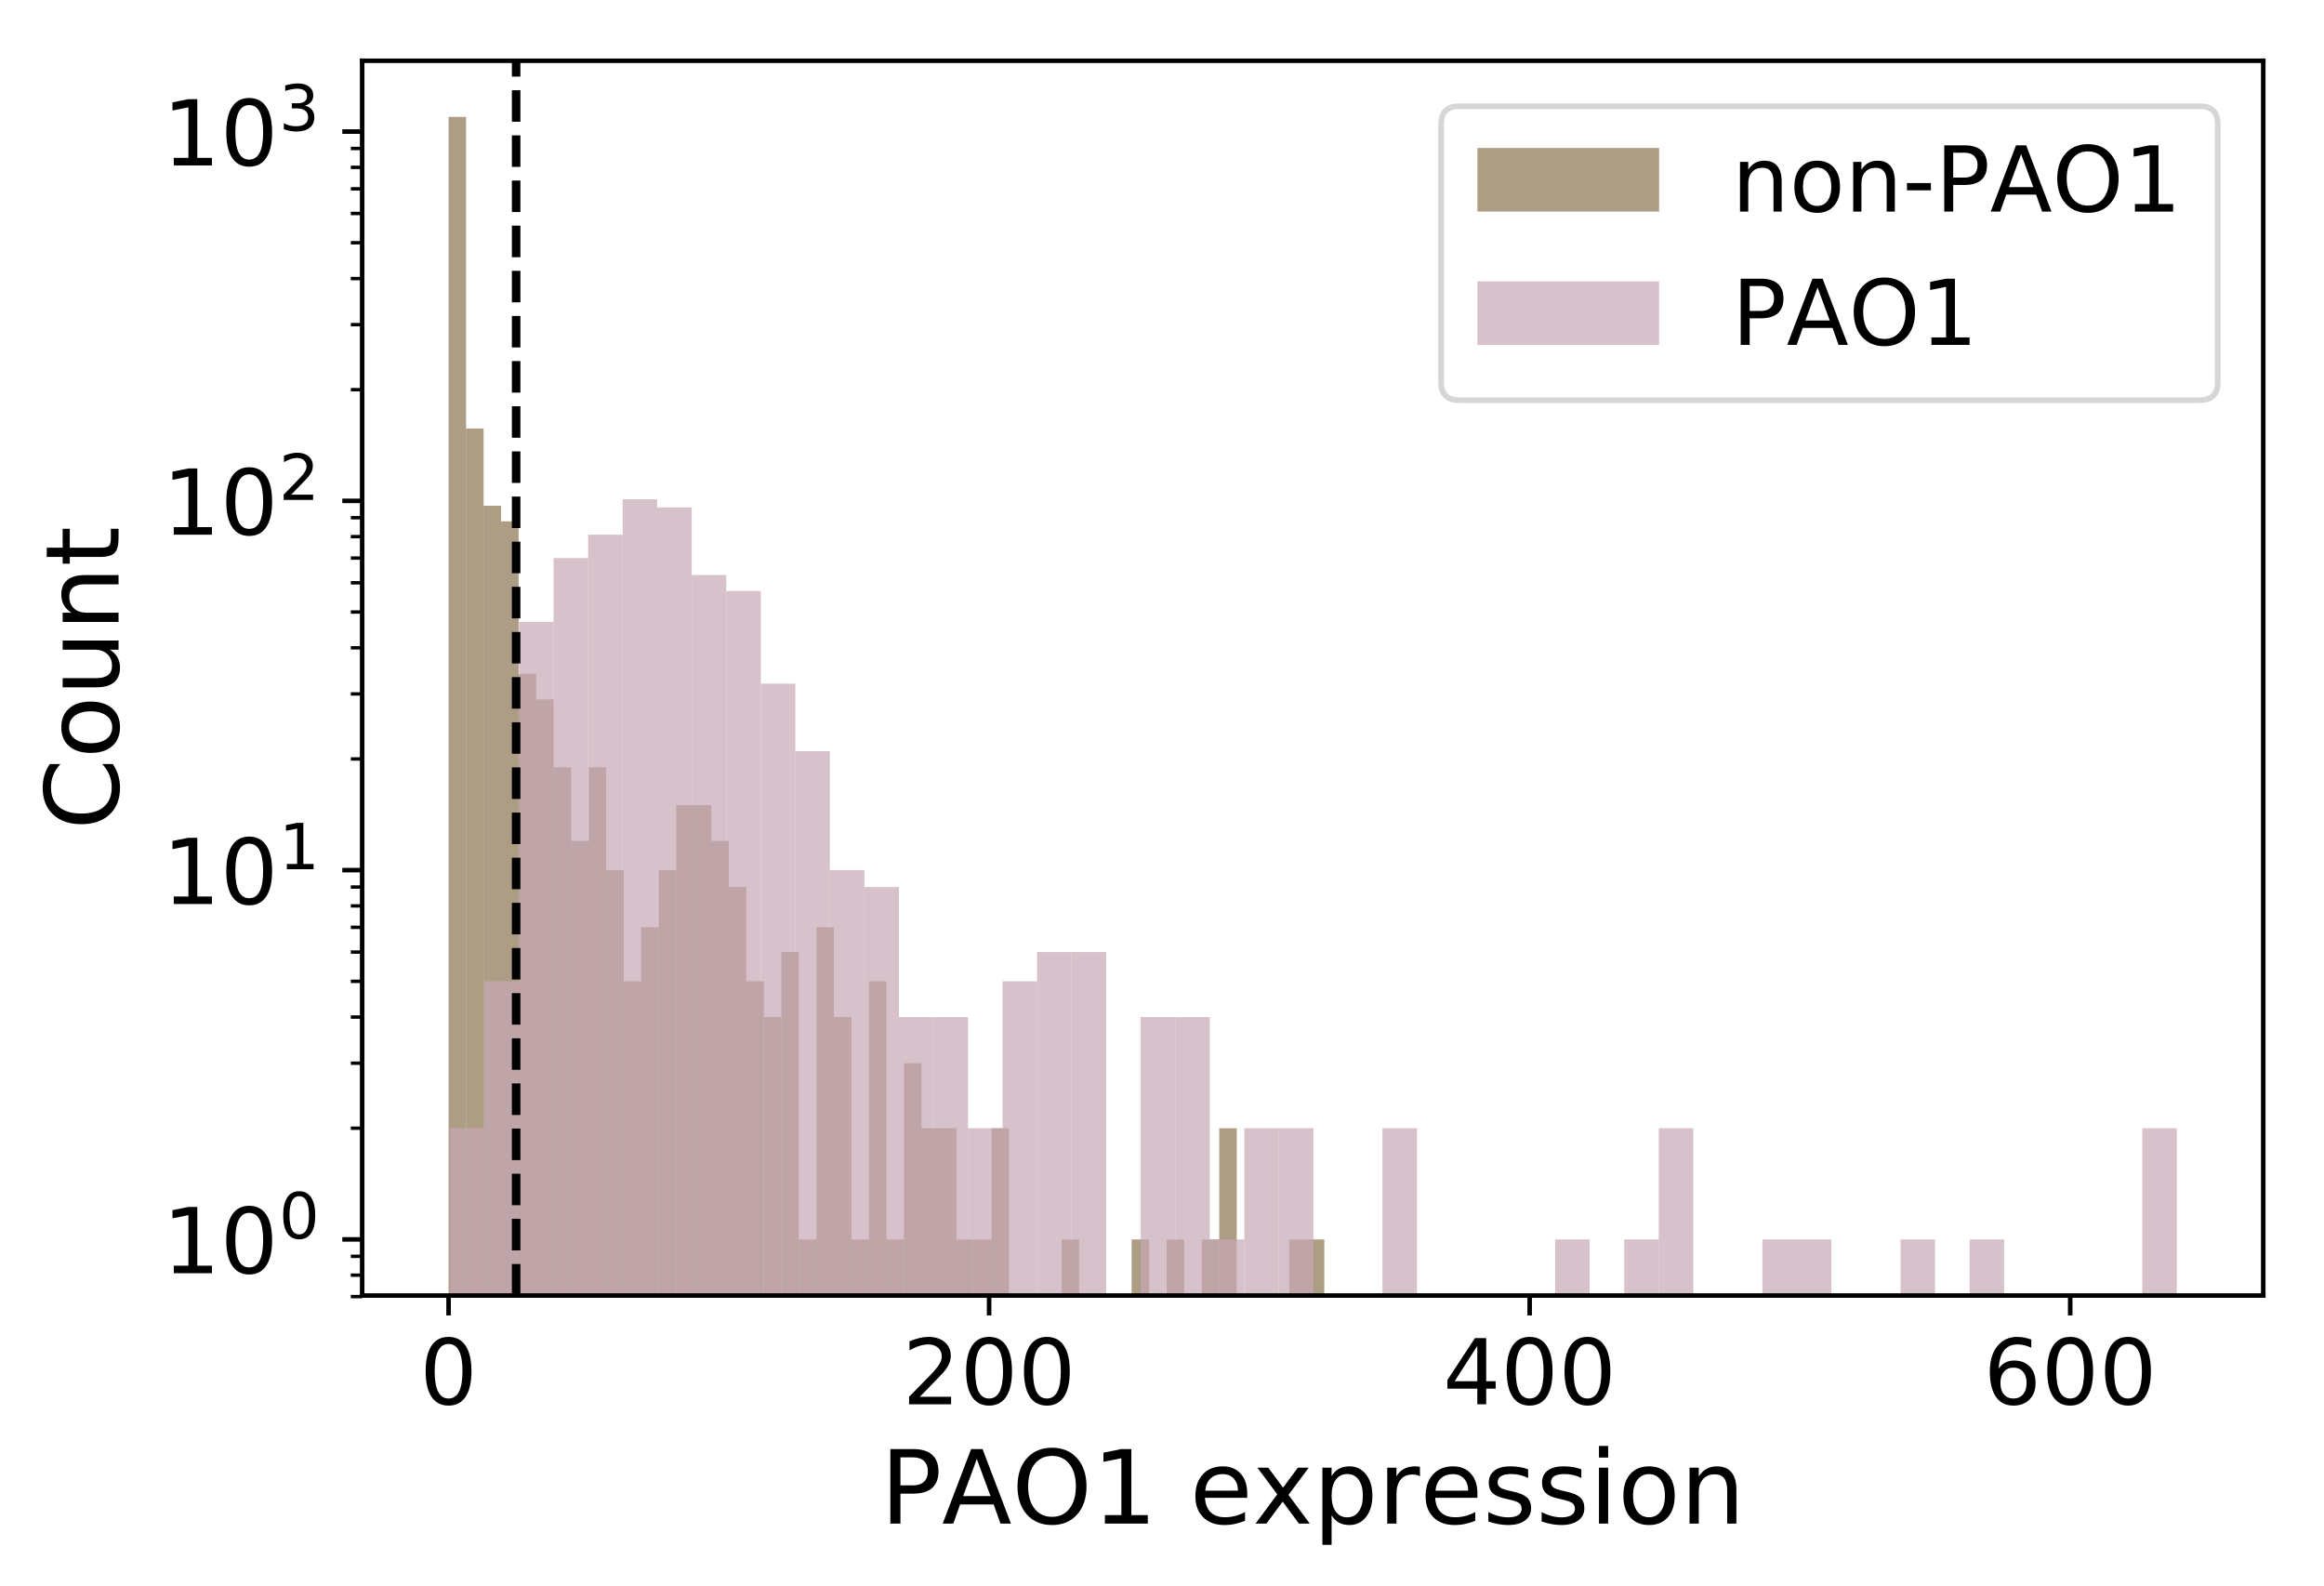 <?xml version="1.0" encoding="utf-8" standalone="no"?>
<!DOCTYPE svg PUBLIC "-//W3C//DTD SVG 1.1//EN"
  "http://www.w3.org/Graphics/SVG/1.1/DTD/svg11.dtd">
<!-- Created with matplotlib (https://matplotlib.org/) -->
<svg height="279.246pt" version="1.1" viewBox="0 0 409.281 279.246" width="409.281pt" xmlns="http://www.w3.org/2000/svg" xmlns:xlink="http://www.w3.org/1999/xlink">
 <defs>
  <style type="text/css">
*{stroke-linecap:butt;stroke-linejoin:round;}
  </style>
 </defs>
 <g id="figure_1">
  <g id="patch_1">
   <path d="M 0 279.246
L 409.281 279.246
L 409.281 0
L 0 0
z
" style="fill:#ffffff;"/>
  </g>
  <g id="axes_1">
   <g id="patch_2">
    <path d="M 63.781 228.14
L 398.581 228.14
L 398.581 10.7
L 63.781 10.7
z
" style="fill:#ffffff;"/>
   </g>
   <g id="patch_3">
    <path clip-path="url(#p66312f5fef)" d="M 78.999 65246.232
L 82.083 65246.232
L 82.083 20.584
L 78.999 20.584
z
" style="fill:#795c34;opacity:0.6;"/>
   </g>
   <g id="patch_4">
    <path clip-path="url(#p66312f5fef)" d="M 82.083 65246.232
L 85.168 65246.232
L 85.168 75.461
L 82.083 75.461
z
" style="fill:#795c34;opacity:0.6;"/>
   </g>
   <g id="patch_5">
    <path clip-path="url(#p66312f5fef)" d="M 85.168 65246.232
L 88.252 65246.232
L 88.252 89.061
L 85.168 89.061
z
" style="fill:#795c34;opacity:0.6;"/>
   </g>
   <g id="patch_6">
    <path clip-path="url(#p66312f5fef)" d="M 88.252 65246.232
L 91.337 65246.232
L 91.337 91.811
L 88.252 91.811
z
" style="fill:#795c34;opacity:0.6;"/>
   </g>
   <g id="patch_7">
    <path clip-path="url(#p66312f5fef)" d="M 91.337 65246.232
L 94.421 65246.232
L 94.421 118.667
L 91.337 118.667
z
" style="fill:#795c34;opacity:0.6;"/>
   </g>
   <g id="patch_8">
    <path clip-path="url(#p66312f5fef)" d="M 94.421 65246.232
L 97.506 65246.232
L 97.506 123.16
L 94.421 123.16
z
" style="fill:#795c34;opacity:0.6;"/>
   </g>
   <g id="patch_9">
    <path clip-path="url(#p66312f5fef)" d="M 97.506 65246.232
L 100.59 65246.232
L 100.59 135.102
L 97.506 135.102
z
" style="fill:#795c34;opacity:0.6;"/>
   </g>
   <g id="patch_10">
    <path clip-path="url(#p66312f5fef)" d="M 100.59 65246.232
L 103.675 65246.232
L 103.675 148.079
L 100.59 148.079
z
" style="fill:#795c34;opacity:0.6;"/>
   </g>
   <g id="patch_11">
    <path clip-path="url(#p66312f5fef)" d="M 103.675 65246.232
L 106.759 65246.232
L 106.759 135.102
L 103.675 135.102
z
" style="fill:#795c34;opacity:0.6;"/>
   </g>
   <g id="patch_12">
    <path clip-path="url(#p66312f5fef)" d="M 106.759 65246.232
L 109.844 65246.232
L 109.844 153.228
L 106.759 153.228
z
" style="fill:#795c34;opacity:0.6;"/>
   </g>
   <g id="patch_13">
    <path clip-path="url(#p66312f5fef)" d="M 109.844 65246.232
L 112.928 65246.232
L 112.928 172.804
L 109.844 172.804
z
" style="fill:#795c34;opacity:0.6;"/>
   </g>
   <g id="patch_14">
    <path clip-path="url(#p66312f5fef)" d="M 112.928 65246.232
L 116.013 65246.232
L 116.013 163.301
L 112.928 163.301
z
" style="fill:#795c34;opacity:0.6;"/>
   </g>
   <g id="patch_15">
    <path clip-path="url(#p66312f5fef)" d="M 116.013 65246.232
L 119.097 65246.232
L 119.097 153.228
L 116.013 153.228
z
" style="fill:#795c34;opacity:0.6;"/>
   </g>
   <g id="patch_16">
    <path clip-path="url(#p66312f5fef)" d="M 119.097 65246.232
L 122.182 65246.232
L 122.182 141.778
L 119.097 141.778
z
" style="fill:#795c34;opacity:0.6;"/>
   </g>
   <g id="patch_17">
    <path clip-path="url(#p66312f5fef)" d="M 122.182 65246.232
L 125.266 65246.232
L 125.266 141.778
L 122.182 141.778
z
" style="fill:#795c34;opacity:0.6;"/>
   </g>
   <g id="patch_18">
    <path clip-path="url(#p66312f5fef)" d="M 125.266 65246.232
L 128.351 65246.232
L 128.351 148.079
L 125.266 148.079
z
" style="fill:#795c34;opacity:0.6;"/>
   </g>
   <g id="patch_19">
    <path clip-path="url(#p66312f5fef)" d="M 128.351 65246.232
L 131.435 65246.232
L 131.435 156.204
L 128.351 156.204
z
" style="fill:#795c34;opacity:0.6;"/>
   </g>
   <g id="patch_20">
    <path clip-path="url(#p66312f5fef)" d="M 131.435 65246.232
L 134.52 65246.232
L 134.52 172.804
L 131.435 172.804
z
" style="fill:#795c34;opacity:0.6;"/>
   </g>
   <g id="patch_21">
    <path clip-path="url(#p66312f5fef)" d="M 134.52 65246.232
L 137.604 65246.232
L 137.604 179.106
L 134.52 179.106
z
" style="fill:#795c34;opacity:0.6;"/>
   </g>
   <g id="patch_22">
    <path clip-path="url(#p66312f5fef)" d="M 137.604 65246.232
L 140.689 65246.232
L 140.689 167.655
L 137.604 167.655
z
" style="fill:#795c34;opacity:0.6;"/>
   </g>
   <g id="patch_23">
    <path clip-path="url(#p66312f5fef)" d="M 140.689 65246.232
L 143.773 65246.232
L 143.773 218.256
L 140.689 218.256
z
" style="fill:#795c34;opacity:0.6;"/>
   </g>
   <g id="patch_24">
    <path clip-path="url(#p66312f5fef)" d="M 143.773 65246.232
L 146.858 65246.232
L 146.858 163.301
L 143.773 163.301
z
" style="fill:#795c34;opacity:0.6;"/>
   </g>
   <g id="patch_25">
    <path clip-path="url(#p66312f5fef)" d="M 146.858 65246.232
L 149.942 65246.232
L 149.942 179.106
L 146.858 179.106
z
" style="fill:#795c34;opacity:0.6;"/>
   </g>
   <g id="patch_26">
    <path clip-path="url(#p66312f5fef)" d="M 149.942 65246.232
L 153.027 65246.232
L 153.027 218.256
L 149.942 218.256
z
" style="fill:#795c34;opacity:0.6;"/>
   </g>
   <g id="patch_27">
    <path clip-path="url(#p66312f5fef)" d="M 153.027 65246.232
L 156.111 65246.232
L 156.111 172.804
L 153.027 172.804
z
" style="fill:#795c34;opacity:0.6;"/>
   </g>
   <g id="patch_28">
    <path clip-path="url(#p66312f5fef)" d="M 156.111 65246.232
L 159.196 65246.232
L 159.196 218.256
L 156.111 218.256
z
" style="fill:#795c34;opacity:0.6;"/>
   </g>
   <g id="patch_29">
    <path clip-path="url(#p66312f5fef)" d="M 159.196 65246.232
L 162.28 65246.232
L 162.28 187.23
L 159.196 187.23
z
" style="fill:#795c34;opacity:0.6;"/>
   </g>
   <g id="patch_30">
    <path clip-path="url(#p66312f5fef)" d="M 162.28 65246.232
L 165.365 65246.232
L 165.365 198.681
L 162.28 198.681
z
" style="fill:#795c34;opacity:0.6;"/>
   </g>
   <g id="patch_31">
    <path clip-path="url(#p66312f5fef)" d="M 165.365 65246.232
L 168.449 65246.232
L 168.449 198.681
L 165.365 198.681
z
" style="fill:#795c34;opacity:0.6;"/>
   </g>
   <g id="patch_32">
    <path clip-path="url(#p66312f5fef)" d="M 168.449 65246.232
L 171.534 65246.232
L 171.534 218.256
L 168.449 218.256
z
" style="fill:#795c34;opacity:0.6;"/>
   </g>
   <g id="patch_33">
    <path clip-path="url(#p66312f5fef)" d="M 171.534 65246.232
L 174.618 65246.232
L 174.618 218.256
L 171.534 218.256
z
" style="fill:#795c34;opacity:0.6;"/>
   </g>
   <g id="patch_34">
    <path clip-path="url(#p66312f5fef)" d="M 174.618 65246.232
L 177.703 65246.232
L 177.703 198.681
L 174.618 198.681
z
" style="fill:#795c34;opacity:0.6;"/>
   </g>
   <g id="patch_35">
    <path clip-path="url(#p66312f5fef)" d="M 177.703 65246.232
L 180.787 65246.232
L 180.787 65246.232
L 177.703 65246.232
z
" style="fill:#795c34;opacity:0.6;"/>
   </g>
   <g id="patch_36">
    <path clip-path="url(#p66312f5fef)" d="M 180.787 65246.232
L 183.872 65246.232
L 183.872 65246.232
L 180.787 65246.232
z
" style="fill:#795c34;opacity:0.6;"/>
   </g>
   <g id="patch_37">
    <path clip-path="url(#p66312f5fef)" d="M 183.872 65246.232
L 186.956 65246.232
L 186.956 65246.232
L 183.872 65246.232
z
" style="fill:#795c34;opacity:0.6;"/>
   </g>
   <g id="patch_38">
    <path clip-path="url(#p66312f5fef)" d="M 186.956 65246.232
L 190.041 65246.232
L 190.041 218.256
L 186.956 218.256
z
" style="fill:#795c34;opacity:0.6;"/>
   </g>
   <g id="patch_39">
    <path clip-path="url(#p66312f5fef)" d="M 190.041 65246.232
L 193.125 65246.232
L 193.125 65246.232
L 190.041 65246.232
z
" style="fill:#795c34;opacity:0.6;"/>
   </g>
   <g id="patch_40">
    <path clip-path="url(#p66312f5fef)" d="M 193.125 65246.232
L 196.21 65246.232
L 196.21 65246.232
L 193.125 65246.232
z
" style="fill:#795c34;opacity:0.6;"/>
   </g>
   <g id="patch_41">
    <path clip-path="url(#p66312f5fef)" d="M 196.21 65246.232
L 199.294 65246.232
L 199.294 65246.232
L 196.21 65246.232
z
" style="fill:#795c34;opacity:0.6;"/>
   </g>
   <g id="patch_42">
    <path clip-path="url(#p66312f5fef)" d="M 199.294 65246.232
L 202.379 65246.232
L 202.379 218.256
L 199.294 218.256
z
" style="fill:#795c34;opacity:0.6;"/>
   </g>
   <g id="patch_43">
    <path clip-path="url(#p66312f5fef)" d="M 202.379 65246.232
L 205.463 65246.232
L 205.463 65246.232
L 202.379 65246.232
z
" style="fill:#795c34;opacity:0.6;"/>
   </g>
   <g id="patch_44">
    <path clip-path="url(#p66312f5fef)" d="M 205.463 65246.232
L 208.548 65246.232
L 208.548 218.256
L 205.463 218.256
z
" style="fill:#795c34;opacity:0.6;"/>
   </g>
   <g id="patch_45">
    <path clip-path="url(#p66312f5fef)" d="M 208.548 65246.232
L 211.632 65246.232
L 211.632 65246.232
L 208.548 65246.232
z
" style="fill:#795c34;opacity:0.6;"/>
   </g>
   <g id="patch_46">
    <path clip-path="url(#p66312f5fef)" d="M 211.632 65246.232
L 214.717 65246.232
L 214.717 218.256
L 211.632 218.256
z
" style="fill:#795c34;opacity:0.6;"/>
   </g>
   <g id="patch_47">
    <path clip-path="url(#p66312f5fef)" d="M 214.717 65246.232
L 217.801 65246.232
L 217.801 198.681
L 214.717 198.681
z
" style="fill:#795c34;opacity:0.6;"/>
   </g>
   <g id="patch_48">
    <path clip-path="url(#p66312f5fef)" d="M 217.801 65246.232
L 220.886 65246.232
L 220.886 65246.232
L 217.801 65246.232
z
" style="fill:#795c34;opacity:0.6;"/>
   </g>
   <g id="patch_49">
    <path clip-path="url(#p66312f5fef)" d="M 220.886 65246.232
L 223.97 65246.232
L 223.97 65246.232
L 220.886 65246.232
z
" style="fill:#795c34;opacity:0.6;"/>
   </g>
   <g id="patch_50">
    <path clip-path="url(#p66312f5fef)" d="M 223.97 65246.232
L 227.055 65246.232
L 227.055 65246.232
L 223.97 65246.232
z
" style="fill:#795c34;opacity:0.6;"/>
   </g>
   <g id="patch_51">
    <path clip-path="url(#p66312f5fef)" d="M 227.055 65246.232
L 230.139 65246.232
L 230.139 218.256
L 227.055 218.256
z
" style="fill:#795c34;opacity:0.6;"/>
   </g>
   <g id="patch_52">
    <path clip-path="url(#p66312f5fef)" d="M 230.139 65246.232
L 233.224 65246.232
L 233.224 218.256
L 230.139 218.256
z
" style="fill:#795c34;opacity:0.6;"/>
   </g>
   <g id="patch_53">
    <path clip-path="url(#p66312f5fef)" d="M 79.242 65246.232
L 85.324 65246.232
L 85.324 198.681
L 79.242 198.681
z
" style="fill:#c6a9b5;opacity:0.7;"/>
   </g>
   <g id="patch_54">
    <path clip-path="url(#p66312f5fef)" d="M 85.324 65246.232
L 91.407 65246.232
L 91.407 172.804
L 85.324 172.804
z
" style="fill:#c6a9b5;opacity:0.7;"/>
   </g>
   <g id="patch_55">
    <path clip-path="url(#p66312f5fef)" d="M 91.407 65246.232
L 97.489 65246.232
L 97.489 109.523
L 91.407 109.523
z
" style="fill:#c6a9b5;opacity:0.7;"/>
   </g>
   <g id="patch_56">
    <path clip-path="url(#p66312f5fef)" d="M 97.489 65246.232
L 103.572 65246.232
L 103.572 98.273
L 97.489 98.273
z
" style="fill:#c6a9b5;opacity:0.7;"/>
   </g>
   <g id="patch_57">
    <path clip-path="url(#p66312f5fef)" d="M 103.572 65246.232
L 109.654 65246.232
L 109.654 94.151
L 103.572 94.151
z
" style="fill:#c6a9b5;opacity:0.7;"/>
   </g>
   <g id="patch_58">
    <path clip-path="url(#p66312f5fef)" d="M 109.654 65246.232
L 115.737 65246.232
L 115.737 87.919
L 109.654 87.919
z
" style="fill:#c6a9b5;opacity:0.7;"/>
   </g>
   <g id="patch_59">
    <path clip-path="url(#p66312f5fef)" d="M 115.737 65246.232
L 121.819 65246.232
L 121.819 89.353
L 115.737 89.353
z
" style="fill:#c6a9b5;opacity:0.7;"/>
   </g>
   <g id="patch_60">
    <path clip-path="url(#p66312f5fef)" d="M 121.819 65246.232
L 127.901 65246.232
L 127.901 101.249
L 121.819 101.249
z
" style="fill:#c6a9b5;opacity:0.7;"/>
   </g>
   <g id="patch_61">
    <path clip-path="url(#p66312f5fef)" d="M 127.901 65246.232
L 133.984 65246.232
L 133.984 104.075
L 127.901 104.075
z
" style="fill:#c6a9b5;opacity:0.7;"/>
   </g>
   <g id="patch_62">
    <path clip-path="url(#p66312f5fef)" d="M 133.984 65246.232
L 140.066 65246.232
L 140.066 120.38
L 133.984 120.38
z
" style="fill:#c6a9b5;opacity:0.7;"/>
   </g>
   <g id="patch_63">
    <path clip-path="url(#p66312f5fef)" d="M 140.066 65246.232
L 146.149 65246.232
L 146.149 132.275
L 140.066 132.275
z
" style="fill:#c6a9b5;opacity:0.7;"/>
   </g>
   <g id="patch_64">
    <path clip-path="url(#p66312f5fef)" d="M 146.149 65246.232
L 152.231 65246.232
L 152.231 153.228
L 146.149 153.228
z
" style="fill:#c6a9b5;opacity:0.7;"/>
   </g>
   <g id="patch_65">
    <path clip-path="url(#p66312f5fef)" d="M 152.231 65246.232
L 158.313 65246.232
L 158.313 156.204
L 152.231 156.204
z
" style="fill:#c6a9b5;opacity:0.7;"/>
   </g>
   <g id="patch_66">
    <path clip-path="url(#p66312f5fef)" d="M 158.313 65246.232
L 164.396 65246.232
L 164.396 179.106
L 158.313 179.106
z
" style="fill:#c6a9b5;opacity:0.7;"/>
   </g>
   <g id="patch_67">
    <path clip-path="url(#p66312f5fef)" d="M 164.396 65246.232
L 170.478 65246.232
L 170.478 179.106
L 164.396 179.106
z
" style="fill:#c6a9b5;opacity:0.7;"/>
   </g>
   <g id="patch_68">
    <path clip-path="url(#p66312f5fef)" d="M 170.478 65246.232
L 176.561 65246.232
L 176.561 198.681
L 170.478 198.681
z
" style="fill:#c6a9b5;opacity:0.7;"/>
   </g>
   <g id="patch_69">
    <path clip-path="url(#p66312f5fef)" d="M 176.561 65246.232
L 182.643 65246.232
L 182.643 172.804
L 176.561 172.804
z
" style="fill:#c6a9b5;opacity:0.7;"/>
   </g>
   <g id="patch_70">
    <path clip-path="url(#p66312f5fef)" d="M 182.643 65246.232
L 188.725 65246.232
L 188.725 167.655
L 182.643 167.655
z
" style="fill:#c6a9b5;opacity:0.7;"/>
   </g>
   <g id="patch_71">
    <path clip-path="url(#p66312f5fef)" d="M 188.725 65246.232
L 194.808 65246.232
L 194.808 167.655
L 188.725 167.655
z
" style="fill:#c6a9b5;opacity:0.7;"/>
   </g>
   <g id="patch_72">
    <path clip-path="url(#p66312f5fef)" d="M 194.808 65246.232
L 200.89 65246.232
L 200.89 65246.232
L 194.808 65246.232
z
" style="fill:#c6a9b5;opacity:0.7;"/>
   </g>
   <g id="patch_73">
    <path clip-path="url(#p66312f5fef)" d="M 200.89 65246.232
L 206.973 65246.232
L 206.973 179.106
L 200.89 179.106
z
" style="fill:#c6a9b5;opacity:0.7;"/>
   </g>
   <g id="patch_74">
    <path clip-path="url(#p66312f5fef)" d="M 206.973 65246.232
L 213.055 65246.232
L 213.055 179.106
L 206.973 179.106
z
" style="fill:#c6a9b5;opacity:0.7;"/>
   </g>
   <g id="patch_75">
    <path clip-path="url(#p66312f5fef)" d="M 213.055 65246.232
L 219.137 65246.232
L 219.137 218.256
L 213.055 218.256
z
" style="fill:#c6a9b5;opacity:0.7;"/>
   </g>
   <g id="patch_76">
    <path clip-path="url(#p66312f5fef)" d="M 219.137 65246.232
L 225.22 65246.232
L 225.22 198.681
L 219.137 198.681
z
" style="fill:#c6a9b5;opacity:0.7;"/>
   </g>
   <g id="patch_77">
    <path clip-path="url(#p66312f5fef)" d="M 225.22 65246.232
L 231.302 65246.232
L 231.302 198.681
L 225.22 198.681
z
" style="fill:#c6a9b5;opacity:0.7;"/>
   </g>
   <g id="patch_78">
    <path clip-path="url(#p66312f5fef)" d="M 231.302 65246.232
L 237.385 65246.232
L 237.385 65246.232
L 231.302 65246.232
z
" style="fill:#c6a9b5;opacity:0.7;"/>
   </g>
   <g id="patch_79">
    <path clip-path="url(#p66312f5fef)" d="M 237.385 65246.232
L 243.467 65246.232
L 243.467 65246.232
L 237.385 65246.232
z
" style="fill:#c6a9b5;opacity:0.7;"/>
   </g>
   <g id="patch_80">
    <path clip-path="url(#p66312f5fef)" d="M 243.467 65246.232
L 249.549 65246.232
L 249.549 198.681
L 243.467 198.681
z
" style="fill:#c6a9b5;opacity:0.7;"/>
   </g>
   <g id="patch_81">
    <path clip-path="url(#p66312f5fef)" d="M 249.549 65246.232
L 255.632 65246.232
L 255.632 65246.232
L 249.549 65246.232
z
" style="fill:#c6a9b5;opacity:0.7;"/>
   </g>
   <g id="patch_82">
    <path clip-path="url(#p66312f5fef)" d="M 255.632 65246.232
L 261.714 65246.232
L 261.714 65246.232
L 255.632 65246.232
z
" style="fill:#c6a9b5;opacity:0.7;"/>
   </g>
   <g id="patch_83">
    <path clip-path="url(#p66312f5fef)" d="M 261.714 65246.232
L 267.797 65246.232
L 267.797 65246.232
L 261.714 65246.232
z
" style="fill:#c6a9b5;opacity:0.7;"/>
   </g>
   <g id="patch_84">
    <path clip-path="url(#p66312f5fef)" d="M 267.797 65246.232
L 273.879 65246.232
L 273.879 65246.232
L 267.797 65246.232
z
" style="fill:#c6a9b5;opacity:0.7;"/>
   </g>
   <g id="patch_85">
    <path clip-path="url(#p66312f5fef)" d="M 273.879 65246.232
L 279.962 65246.232
L 279.962 218.256
L 273.879 218.256
z
" style="fill:#c6a9b5;opacity:0.7;"/>
   </g>
   <g id="patch_86">
    <path clip-path="url(#p66312f5fef)" d="M 279.962 65246.232
L 286.044 65246.232
L 286.044 65246.232
L 279.962 65246.232
z
" style="fill:#c6a9b5;opacity:0.7;"/>
   </g>
   <g id="patch_87">
    <path clip-path="url(#p66312f5fef)" d="M 286.044 65246.232
L 292.126 65246.232
L 292.126 218.256
L 286.044 218.256
z
" style="fill:#c6a9b5;opacity:0.7;"/>
   </g>
   <g id="patch_88">
    <path clip-path="url(#p66312f5fef)" d="M 292.126 65246.232
L 298.209 65246.232
L 298.209 198.681
L 292.126 198.681
z
" style="fill:#c6a9b5;opacity:0.7;"/>
   </g>
   <g id="patch_89">
    <path clip-path="url(#p66312f5fef)" d="M 298.209 65246.232
L 304.291 65246.232
L 304.291 65246.232
L 298.209 65246.232
z
" style="fill:#c6a9b5;opacity:0.7;"/>
   </g>
   <g id="patch_90">
    <path clip-path="url(#p66312f5fef)" d="M 304.291 65246.232
L 310.374 65246.232
L 310.374 65246.232
L 304.291 65246.232
z
" style="fill:#c6a9b5;opacity:0.7;"/>
   </g>
   <g id="patch_91">
    <path clip-path="url(#p66312f5fef)" d="M 310.374 65246.232
L 316.456 65246.232
L 316.456 218.256
L 310.374 218.256
z
" style="fill:#c6a9b5;opacity:0.7;"/>
   </g>
   <g id="patch_92">
    <path clip-path="url(#p66312f5fef)" d="M 316.456 65246.232
L 322.538 65246.232
L 322.538 218.256
L 316.456 218.256
z
" style="fill:#c6a9b5;opacity:0.7;"/>
   </g>
   <g id="patch_93">
    <path clip-path="url(#p66312f5fef)" d="M 322.538 65246.232
L 328.621 65246.232
L 328.621 65246.232
L 322.538 65246.232
z
" style="fill:#c6a9b5;opacity:0.7;"/>
   </g>
   <g id="patch_94">
    <path clip-path="url(#p66312f5fef)" d="M 328.621 65246.232
L 334.703 65246.232
L 334.703 65246.232
L 328.621 65246.232
z
" style="fill:#c6a9b5;opacity:0.7;"/>
   </g>
   <g id="patch_95">
    <path clip-path="url(#p66312f5fef)" d="M 334.703 65246.232
L 340.786 65246.232
L 340.786 218.256
L 334.703 218.256
z
" style="fill:#c6a9b5;opacity:0.7;"/>
   </g>
   <g id="patch_96">
    <path clip-path="url(#p66312f5fef)" d="M 340.786 65246.232
L 346.868 65246.232
L 346.868 65246.232
L 340.786 65246.232
z
" style="fill:#c6a9b5;opacity:0.7;"/>
   </g>
   <g id="patch_97">
    <path clip-path="url(#p66312f5fef)" d="M 346.868 65246.232
L 352.95 65246.232
L 352.95 218.256
L 346.868 218.256
z
" style="fill:#c6a9b5;opacity:0.7;"/>
   </g>
   <g id="patch_98">
    <path clip-path="url(#p66312f5fef)" d="M 352.95 65246.232
L 359.033 65246.232
L 359.033 65246.232
L 352.95 65246.232
z
" style="fill:#c6a9b5;opacity:0.7;"/>
   </g>
   <g id="patch_99">
    <path clip-path="url(#p66312f5fef)" d="M 359.033 65246.232
L 365.115 65246.232
L 365.115 65246.232
L 359.033 65246.232
z
" style="fill:#c6a9b5;opacity:0.7;"/>
   </g>
   <g id="patch_100">
    <path clip-path="url(#p66312f5fef)" d="M 365.115 65246.232
L 371.198 65246.232
L 371.198 65246.232
L 365.115 65246.232
z
" style="fill:#c6a9b5;opacity:0.7;"/>
   </g>
   <g id="patch_101">
    <path clip-path="url(#p66312f5fef)" d="M 371.198 65246.232
L 377.28 65246.232
L 377.28 65246.232
L 371.198 65246.232
z
" style="fill:#c6a9b5;opacity:0.7;"/>
   </g>
   <g id="patch_102">
    <path clip-path="url(#p66312f5fef)" d="M 377.28 65246.232
L 383.362 65246.232
L 383.362 198.681
L 377.28 198.681
z
" style="fill:#c6a9b5;opacity:0.7;"/>
   </g>
   <g id="matplotlib.axis_1">
    <g id="xtick_1">
     <g id="line2d_1">
      <defs>
       <path d="M 0 0
L 0 3.5
" id="mafb4a70a0f" style="stroke:#000000;stroke-width:0.8;"/>
      </defs>
      <g>
       <use style="stroke:#000000;stroke-width:0.8;" x="78.999" xlink:href="#mafb4a70a0f" y="228.14"/>
      </g>
     </g>
     <g id="text_1">
      <!-- 0 -->
      <defs>
       <path d="M 31.781 66.406
Q 24.172 66.406 20.328 58.906
Q 16.5 51.422 16.5 36.375
Q 16.5 21.391 20.328 13.891
Q 24.172 6.391 31.781 6.391
Q 39.453 6.391 43.281 13.891
Q 47.125 21.391 47.125 36.375
Q 47.125 51.422 43.281 58.906
Q 39.453 66.406 31.781 66.406
z
M 31.781 74.219
Q 44.047 74.219 50.516 64.516
Q 56.984 54.828 56.984 36.375
Q 56.984 17.969 50.516 8.266
Q 44.047 -1.422 31.781 -1.422
Q 19.531 -1.422 13.062 8.266
Q 6.594 17.969 6.594 36.375
Q 6.594 54.828 13.062 64.516
Q 19.531 74.219 31.781 74.219
z
" id="DejaVuSans-48"/>
      </defs>
      <g transform="translate(73.909 247.298)scale(0.16 -0.16)">
       <use xlink:href="#DejaVuSans-48"/>
      </g>
     </g>
    </g>
    <g id="xtick_2">
     <g id="line2d_2">
      <g>
       <use style="stroke:#000000;stroke-width:0.8;" x="174.194" xlink:href="#mafb4a70a0f" y="228.14"/>
      </g>
     </g>
     <g id="text_2">
      <!-- 200 -->
      <defs>
       <path d="M 19.188 8.297
L 53.609 8.297
L 53.609 0
L 7.328 0
L 7.328 8.297
Q 12.938 14.109 22.625 23.891
Q 32.328 33.688 34.812 36.531
Q 39.547 41.844 41.422 45.531
Q 43.312 49.219 43.312 52.781
Q 43.312 58.594 39.234 62.25
Q 35.156 65.922 28.609 65.922
Q 23.969 65.922 18.812 64.312
Q 13.672 62.703 7.812 59.422
L 7.812 69.391
Q 13.766 71.781 18.938 73
Q 24.125 74.219 28.422 74.219
Q 39.75 74.219 46.484 68.547
Q 53.219 62.891 53.219 53.422
Q 53.219 48.922 51.531 44.891
Q 49.859 40.875 45.406 35.406
Q 44.188 33.984 37.641 27.219
Q 31.109 20.453 19.188 8.297
z
" id="DejaVuSans-50"/>
      </defs>
      <g transform="translate(158.924 247.298)scale(0.16 -0.16)">
       <use xlink:href="#DejaVuSans-50"/>
       <use x="63.623" xlink:href="#DejaVuSans-48"/>
       <use x="127.246" xlink:href="#DejaVuSans-48"/>
      </g>
     </g>
    </g>
    <g id="xtick_3">
     <g id="line2d_3">
      <g>
       <use style="stroke:#000000;stroke-width:0.8;" x="269.39" xlink:href="#mafb4a70a0f" y="228.14"/>
      </g>
     </g>
     <g id="text_3">
      <!-- 400 -->
      <defs>
       <path d="M 37.797 64.312
L 12.891 25.391
L 37.797 25.391
z
M 35.203 72.906
L 47.609 72.906
L 47.609 25.391
L 58.016 25.391
L 58.016 17.188
L 47.609 17.188
L 47.609 0
L 37.797 0
L 37.797 17.188
L 4.891 17.188
L 4.891 26.703
z
" id="DejaVuSans-52"/>
      </defs>
      <g transform="translate(254.12 247.298)scale(0.16 -0.16)">
       <use xlink:href="#DejaVuSans-52"/>
       <use x="63.623" xlink:href="#DejaVuSans-48"/>
       <use x="127.246" xlink:href="#DejaVuSans-48"/>
      </g>
     </g>
    </g>
    <g id="xtick_4">
     <g id="line2d_4">
      <g>
       <use style="stroke:#000000;stroke-width:0.8;" x="364.585" xlink:href="#mafb4a70a0f" y="228.14"/>
      </g>
     </g>
     <g id="text_4">
      <!-- 600 -->
      <defs>
       <path d="M 33.016 40.375
Q 26.375 40.375 22.484 35.828
Q 18.609 31.297 18.609 23.391
Q 18.609 15.531 22.484 10.953
Q 26.375 6.391 33.016 6.391
Q 39.656 6.391 43.531 10.953
Q 47.406 15.531 47.406 23.391
Q 47.406 31.297 43.531 35.828
Q 39.656 40.375 33.016 40.375
z
M 52.594 71.297
L 52.594 62.312
Q 48.875 64.062 45.094 64.984
Q 41.312 65.922 37.594 65.922
Q 27.828 65.922 22.672 59.328
Q 17.531 52.734 16.797 39.406
Q 19.672 43.656 24.016 45.922
Q 28.375 48.188 33.594 48.188
Q 44.578 48.188 50.953 41.516
Q 57.328 34.859 57.328 23.391
Q 57.328 12.156 50.688 5.359
Q 44.047 -1.422 33.016 -1.422
Q 20.359 -1.422 13.672 8.266
Q 6.984 17.969 6.984 36.375
Q 6.984 53.656 15.188 63.938
Q 23.391 74.219 37.203 74.219
Q 40.922 74.219 44.703 73.484
Q 48.484 72.75 52.594 71.297
z
" id="DejaVuSans-54"/>
      </defs>
      <g transform="translate(349.315 247.298)scale(0.16 -0.16)">
       <use xlink:href="#DejaVuSans-54"/>
       <use x="63.623" xlink:href="#DejaVuSans-48"/>
       <use x="127.246" xlink:href="#DejaVuSans-48"/>
      </g>
     </g>
    </g>
    <g id="text_5">
     <!-- PAO1 expression -->
     <defs>
      <path d="M 19.672 64.797
L 19.672 37.406
L 32.078 37.406
Q 38.969 37.406 42.719 40.969
Q 46.484 44.531 46.484 51.125
Q 46.484 57.672 42.719 61.234
Q 38.969 64.797 32.078 64.797
z
M 9.812 72.906
L 32.078 72.906
Q 44.344 72.906 50.609 67.359
Q 56.891 61.812 56.891 51.125
Q 56.891 40.328 50.609 34.812
Q 44.344 29.297 32.078 29.297
L 19.672 29.297
L 19.672 0
L 9.812 0
z
" id="DejaVuSans-80"/>
      <path d="M 34.188 63.188
L 20.797 26.906
L 47.609 26.906
z
M 28.609 72.906
L 39.797 72.906
L 67.578 0
L 57.328 0
L 50.688 18.703
L 17.828 18.703
L 11.188 0
L 0.781 0
z
" id="DejaVuSans-65"/>
      <path d="M 39.406 66.219
Q 28.656 66.219 22.328 58.203
Q 16.016 50.203 16.016 36.375
Q 16.016 22.609 22.328 14.594
Q 28.656 6.594 39.406 6.594
Q 50.141 6.594 56.422 14.594
Q 62.703 22.609 62.703 36.375
Q 62.703 50.203 56.422 58.203
Q 50.141 66.219 39.406 66.219
z
M 39.406 74.219
Q 54.734 74.219 63.906 63.938
Q 73.094 53.656 73.094 36.375
Q 73.094 19.141 63.906 8.859
Q 54.734 -1.422 39.406 -1.422
Q 24.031 -1.422 14.812 8.828
Q 5.609 19.094 5.609 36.375
Q 5.609 53.656 14.812 63.938
Q 24.031 74.219 39.406 74.219
z
" id="DejaVuSans-79"/>
      <path d="M 12.406 8.297
L 28.516 8.297
L 28.516 63.922
L 10.984 60.406
L 10.984 69.391
L 28.422 72.906
L 38.281 72.906
L 38.281 8.297
L 54.391 8.297
L 54.391 0
L 12.406 0
z
" id="DejaVuSans-49"/>
      <path id="DejaVuSans-32"/>
      <path d="M 56.203 29.594
L 56.203 25.203
L 14.891 25.203
Q 15.484 15.922 20.484 11.062
Q 25.484 6.203 34.422 6.203
Q 39.594 6.203 44.453 7.469
Q 49.312 8.734 54.109 11.281
L 54.109 2.781
Q 49.266 0.734 44.188 -0.344
Q 39.109 -1.422 33.891 -1.422
Q 20.797 -1.422 13.156 6.188
Q 5.516 13.812 5.516 26.812
Q 5.516 40.234 12.766 48.109
Q 20.016 56 32.328 56
Q 43.359 56 49.781 48.891
Q 56.203 41.797 56.203 29.594
z
M 47.219 32.234
Q 47.125 39.594 43.094 43.984
Q 39.062 48.391 32.422 48.391
Q 24.906 48.391 20.391 44.141
Q 15.875 39.891 15.188 32.172
z
" id="DejaVuSans-101"/>
      <path d="M 54.891 54.688
L 35.109 28.078
L 55.906 0
L 45.312 0
L 29.391 21.484
L 13.484 0
L 2.875 0
L 24.125 28.609
L 4.688 54.688
L 15.281 54.688
L 29.781 35.203
L 44.281 54.688
z
" id="DejaVuSans-120"/>
      <path d="M 18.109 8.203
L 18.109 -20.797
L 9.078 -20.797
L 9.078 54.688
L 18.109 54.688
L 18.109 46.391
Q 20.953 51.266 25.266 53.625
Q 29.594 56 35.594 56
Q 45.562 56 51.781 48.094
Q 58.016 40.188 58.016 27.297
Q 58.016 14.406 51.781 6.484
Q 45.562 -1.422 35.594 -1.422
Q 29.594 -1.422 25.266 0.953
Q 20.953 3.328 18.109 8.203
z
M 48.688 27.297
Q 48.688 37.203 44.609 42.844
Q 40.531 48.484 33.406 48.484
Q 26.266 48.484 22.188 42.844
Q 18.109 37.203 18.109 27.297
Q 18.109 17.391 22.188 11.75
Q 26.266 6.109 33.406 6.109
Q 40.531 6.109 44.609 11.75
Q 48.688 17.391 48.688 27.297
z
" id="DejaVuSans-112"/>
      <path d="M 41.109 46.297
Q 39.594 47.172 37.812 47.578
Q 36.031 48 33.891 48
Q 26.266 48 22.188 43.047
Q 18.109 38.094 18.109 28.812
L 18.109 0
L 9.078 0
L 9.078 54.688
L 18.109 54.688
L 18.109 46.188
Q 20.953 51.172 25.484 53.578
Q 30.031 56 36.531 56
Q 37.453 56 38.578 55.875
Q 39.703 55.766 41.062 55.516
z
" id="DejaVuSans-114"/>
      <path d="M 44.281 53.078
L 44.281 44.578
Q 40.484 46.531 36.375 47.5
Q 32.281 48.484 27.875 48.484
Q 21.188 48.484 17.844 46.438
Q 14.5 44.391 14.5 40.281
Q 14.5 37.156 16.891 35.375
Q 19.281 33.594 26.516 31.984
L 29.594 31.297
Q 39.156 29.25 43.188 25.516
Q 47.219 21.781 47.219 15.094
Q 47.219 7.469 41.188 3.016
Q 35.156 -1.422 24.609 -1.422
Q 20.219 -1.422 15.453 -0.562
Q 10.688 0.297 5.422 2
L 5.422 11.281
Q 10.406 8.688 15.234 7.391
Q 20.062 6.109 24.812 6.109
Q 31.156 6.109 34.562 8.281
Q 37.984 10.453 37.984 14.406
Q 37.984 18.062 35.516 20.016
Q 33.062 21.969 24.703 23.781
L 21.578 24.516
Q 13.234 26.266 9.516 29.906
Q 5.812 33.547 5.812 39.891
Q 5.812 47.609 11.281 51.797
Q 16.75 56 26.812 56
Q 31.781 56 36.172 55.266
Q 40.578 54.547 44.281 53.078
z
" id="DejaVuSans-115"/>
      <path d="M 9.422 54.688
L 18.406 54.688
L 18.406 0
L 9.422 0
z
M 9.422 75.984
L 18.406 75.984
L 18.406 64.594
L 9.422 64.594
z
" id="DejaVuSans-105"/>
      <path d="M 30.609 48.391
Q 23.391 48.391 19.188 42.75
Q 14.984 37.109 14.984 27.297
Q 14.984 17.484 19.156 11.844
Q 23.344 6.203 30.609 6.203
Q 37.797 6.203 41.984 11.859
Q 46.188 17.531 46.188 27.297
Q 46.188 37.016 41.984 42.703
Q 37.797 48.391 30.609 48.391
z
M 30.609 56
Q 42.328 56 49.016 48.375
Q 55.719 40.766 55.719 27.297
Q 55.719 13.875 49.016 6.219
Q 42.328 -1.422 30.609 -1.422
Q 18.844 -1.422 12.172 6.219
Q 5.516 13.875 5.516 27.297
Q 5.516 40.766 12.172 48.375
Q 18.844 56 30.609 56
z
" id="DejaVuSans-111"/>
      <path d="M 54.891 33.016
L 54.891 0
L 45.906 0
L 45.906 32.719
Q 45.906 40.484 42.875 44.328
Q 39.844 48.188 33.797 48.188
Q 26.516 48.188 22.312 43.547
Q 18.109 38.922 18.109 30.906
L 18.109 0
L 9.078 0
L 9.078 54.688
L 18.109 54.688
L 18.109 46.188
Q 21.344 51.125 25.703 53.562
Q 30.078 56 35.797 56
Q 45.219 56 50.047 50.172
Q 54.891 44.344 54.891 33.016
z
" id="DejaVuSans-110"/>
     </defs>
     <g transform="translate(155.036 268.302)scale(0.18 -0.18)">
      <use xlink:href="#DejaVuSans-80"/>
      <use x="60.209" xlink:href="#DejaVuSans-65"/>
      <use x="128.602" xlink:href="#DejaVuSans-79"/>
      <use x="207.312" xlink:href="#DejaVuSans-49"/>
      <use x="270.936" xlink:href="#DejaVuSans-32"/>
      <use x="302.723" xlink:href="#DejaVuSans-101"/>
      <use x="364.23" xlink:href="#DejaVuSans-120"/>
      <use x="423.41" xlink:href="#DejaVuSans-112"/>
      <use x="486.887" xlink:href="#DejaVuSans-114"/>
      <use x="527.969" xlink:href="#DejaVuSans-101"/>
      <use x="589.492" xlink:href="#DejaVuSans-115"/>
      <use x="641.592" xlink:href="#DejaVuSans-115"/>
      <use x="693.691" xlink:href="#DejaVuSans-105"/>
      <use x="721.475" xlink:href="#DejaVuSans-111"/>
      <use x="782.656" xlink:href="#DejaVuSans-110"/>
     </g>
    </g>
   </g>
   <g id="matplotlib.axis_2">
    <g id="ytick_1">
     <g id="line2d_5">
      <defs>
       <path d="M 0 0
L -3.5 0
" id="me359c95295" style="stroke:#000000;stroke-width:0.8;"/>
      </defs>
      <g>
       <use style="stroke:#000000;stroke-width:0.8;" x="63.781" xlink:href="#me359c95295" y="218.256"/>
      </g>
     </g>
     <g id="text_6">
      <!-- $\mathdefault{10^{0}}$ -->
      <g transform="translate(28.621 224.335)scale(0.16 -0.16)">
       <use transform="translate(0 0.766)" xlink:href="#DejaVuSans-49"/>
       <use transform="translate(63.623 0.766)" xlink:href="#DejaVuSans-48"/>
       <use transform="translate(128.203 39.047)scale(0.7)" xlink:href="#DejaVuSans-48"/>
      </g>
     </g>
    </g>
    <g id="ytick_2">
     <g id="line2d_6">
      <g>
       <use style="stroke:#000000;stroke-width:0.8;" x="63.781" xlink:href="#me359c95295" y="153.228"/>
      </g>
     </g>
     <g id="text_7">
      <!-- $\mathdefault{10^{1}}$ -->
      <g transform="translate(28.621 159.307)scale(0.16 -0.16)">
       <use transform="translate(0 0.684)" xlink:href="#DejaVuSans-49"/>
       <use transform="translate(63.623 0.684)" xlink:href="#DejaVuSans-48"/>
       <use transform="translate(128.203 38.966)scale(0.7)" xlink:href="#DejaVuSans-49"/>
      </g>
     </g>
    </g>
    <g id="ytick_3">
     <g id="line2d_7">
      <g>
       <use style="stroke:#000000;stroke-width:0.8;" x="63.781" xlink:href="#me359c95295" y="88.2"/>
      </g>
     </g>
     <g id="text_8">
      <!-- $\mathdefault{10^{2}}$ -->
      <g transform="translate(28.621 94.279)scale(0.16 -0.16)">
       <use transform="translate(0 0.766)" xlink:href="#DejaVuSans-49"/>
       <use transform="translate(63.623 0.766)" xlink:href="#DejaVuSans-48"/>
       <use transform="translate(128.203 39.047)scale(0.7)" xlink:href="#DejaVuSans-50"/>
      </g>
     </g>
    </g>
    <g id="ytick_4">
     <g id="line2d_8">
      <g>
       <use style="stroke:#000000;stroke-width:0.8;" x="63.781" xlink:href="#me359c95295" y="23.172"/>
      </g>
     </g>
     <g id="text_9">
      <!-- $\mathdefault{10^{3}}$ -->
      <defs>
       <path d="M 40.578 39.312
Q 47.656 37.797 51.625 33
Q 55.609 28.219 55.609 21.188
Q 55.609 10.406 48.188 4.484
Q 40.766 -1.422 27.094 -1.422
Q 22.516 -1.422 17.656 -0.516
Q 12.797 0.391 7.625 2.203
L 7.625 11.719
Q 11.719 9.328 16.594 8.109
Q 21.484 6.891 26.812 6.891
Q 36.078 6.891 40.938 10.547
Q 45.797 14.203 45.797 21.188
Q 45.797 27.641 41.281 31.266
Q 36.766 34.906 28.719 34.906
L 20.219 34.906
L 20.219 43.016
L 29.109 43.016
Q 36.375 43.016 40.234 45.922
Q 44.094 48.828 44.094 54.297
Q 44.094 59.906 40.109 62.906
Q 36.141 65.922 28.719 65.922
Q 24.656 65.922 20.016 65.031
Q 15.375 64.156 9.812 62.312
L 9.812 71.094
Q 15.438 72.656 20.344 73.438
Q 25.25 74.219 29.594 74.219
Q 40.828 74.219 47.359 69.109
Q 53.906 64.016 53.906 55.328
Q 53.906 49.266 50.438 45.094
Q 46.969 40.922 40.578 39.312
z
" id="DejaVuSans-51"/>
      </defs>
      <g transform="translate(28.621 29.251)scale(0.16 -0.16)">
       <use transform="translate(0 0.766)" xlink:href="#DejaVuSans-49"/>
       <use transform="translate(63.623 0.766)" xlink:href="#DejaVuSans-48"/>
       <use transform="translate(128.203 39.047)scale(0.7)" xlink:href="#DejaVuSans-51"/>
      </g>
     </g>
    </g>
    <g id="ytick_5">
     <g id="line2d_9">
      <defs>
       <path d="M 0 0
L -2 0
" id="mc4a2c0f153" style="stroke:#000000;stroke-width:0.6;"/>
      </defs>
      <g>
       <use style="stroke:#000000;stroke-width:0.6;" x="63.781" xlink:href="#mc4a2c0f153" y="228.329"/>
      </g>
     </g>
    </g>
    <g id="ytick_6">
     <g id="line2d_10">
      <g>
       <use style="stroke:#000000;stroke-width:0.6;" x="63.781" xlink:href="#mc4a2c0f153" y="224.558"/>
      </g>
     </g>
    </g>
    <g id="ytick_7">
     <g id="line2d_11">
      <g>
       <use style="stroke:#000000;stroke-width:0.6;" x="63.781" xlink:href="#mc4a2c0f153" y="221.232"/>
      </g>
     </g>
    </g>
    <g id="ytick_8">
     <g id="line2d_12">
      <g>
       <use style="stroke:#000000;stroke-width:0.6;" x="63.781" xlink:href="#mc4a2c0f153" y="198.681"/>
      </g>
     </g>
    </g>
    <g id="ytick_9">
     <g id="line2d_13">
      <g>
       <use style="stroke:#000000;stroke-width:0.6;" x="63.781" xlink:href="#mc4a2c0f153" y="187.23"/>
      </g>
     </g>
    </g>
    <g id="ytick_10">
     <g id="line2d_14">
      <g>
       <use style="stroke:#000000;stroke-width:0.6;" x="63.781" xlink:href="#mc4a2c0f153" y="179.106"/>
      </g>
     </g>
    </g>
    <g id="ytick_11">
     <g id="line2d_15">
      <g>
       <use style="stroke:#000000;stroke-width:0.6;" x="63.781" xlink:href="#mc4a2c0f153" y="172.804"/>
      </g>
     </g>
    </g>
    <g id="ytick_12">
     <g id="line2d_16">
      <g>
       <use style="stroke:#000000;stroke-width:0.6;" x="63.781" xlink:href="#mc4a2c0f153" y="167.655"/>
      </g>
     </g>
    </g>
    <g id="ytick_13">
     <g id="line2d_17">
      <g>
       <use style="stroke:#000000;stroke-width:0.6;" x="63.781" xlink:href="#mc4a2c0f153" y="163.301"/>
      </g>
     </g>
    </g>
    <g id="ytick_14">
     <g id="line2d_18">
      <g>
       <use style="stroke:#000000;stroke-width:0.6;" x="63.781" xlink:href="#mc4a2c0f153" y="159.53"/>
      </g>
     </g>
    </g>
    <g id="ytick_15">
     <g id="line2d_19">
      <g>
       <use style="stroke:#000000;stroke-width:0.6;" x="63.781" xlink:href="#mc4a2c0f153" y="156.204"/>
      </g>
     </g>
    </g>
    <g id="ytick_16">
     <g id="line2d_20">
      <g>
       <use style="stroke:#000000;stroke-width:0.6;" x="63.781" xlink:href="#mc4a2c0f153" y="133.653"/>
      </g>
     </g>
    </g>
    <g id="ytick_17">
     <g id="line2d_21">
      <g>
       <use style="stroke:#000000;stroke-width:0.6;" x="63.781" xlink:href="#mc4a2c0f153" y="122.202"/>
      </g>
     </g>
    </g>
    <g id="ytick_18">
     <g id="line2d_22">
      <g>
       <use style="stroke:#000000;stroke-width:0.6;" x="63.781" xlink:href="#mc4a2c0f153" y="114.078"/>
      </g>
     </g>
    </g>
    <g id="ytick_19">
     <g id="line2d_23">
      <g>
       <use style="stroke:#000000;stroke-width:0.6;" x="63.781" xlink:href="#mc4a2c0f153" y="107.776"/>
      </g>
     </g>
    </g>
    <g id="ytick_20">
     <g id="line2d_24">
      <g>
       <use style="stroke:#000000;stroke-width:0.6;" x="63.781" xlink:href="#mc4a2c0f153" y="102.627"/>
      </g>
     </g>
    </g>
    <g id="ytick_21">
     <g id="line2d_25">
      <g>
       <use style="stroke:#000000;stroke-width:0.6;" x="63.781" xlink:href="#mc4a2c0f153" y="98.273"/>
      </g>
     </g>
    </g>
    <g id="ytick_22">
     <g id="line2d_26">
      <g>
       <use style="stroke:#000000;stroke-width:0.6;" x="63.781" xlink:href="#mc4a2c0f153" y="94.502"/>
      </g>
     </g>
    </g>
    <g id="ytick_23">
     <g id="line2d_27">
      <g>
       <use style="stroke:#000000;stroke-width:0.6;" x="63.781" xlink:href="#mc4a2c0f153" y="91.176"/>
      </g>
     </g>
    </g>
    <g id="ytick_24">
     <g id="line2d_28">
      <g>
       <use style="stroke:#000000;stroke-width:0.6;" x="63.781" xlink:href="#mc4a2c0f153" y="68.625"/>
      </g>
     </g>
    </g>
    <g id="ytick_25">
     <g id="line2d_29">
      <g>
       <use style="stroke:#000000;stroke-width:0.6;" x="63.781" xlink:href="#mc4a2c0f153" y="57.174"/>
      </g>
     </g>
    </g>
    <g id="ytick_26">
     <g id="line2d_30">
      <g>
       <use style="stroke:#000000;stroke-width:0.6;" x="63.781" xlink:href="#mc4a2c0f153" y="49.05"/>
      </g>
     </g>
    </g>
    <g id="ytick_27">
     <g id="line2d_31">
      <g>
       <use style="stroke:#000000;stroke-width:0.6;" x="63.781" xlink:href="#mc4a2c0f153" y="42.748"/>
      </g>
     </g>
    </g>
    <g id="ytick_28">
     <g id="line2d_32">
      <g>
       <use style="stroke:#000000;stroke-width:0.6;" x="63.781" xlink:href="#mc4a2c0f153" y="37.599"/>
      </g>
     </g>
    </g>
    <g id="ytick_29">
     <g id="line2d_33">
      <g>
       <use style="stroke:#000000;stroke-width:0.6;" x="63.781" xlink:href="#mc4a2c0f153" y="33.245"/>
      </g>
     </g>
    </g>
    <g id="ytick_30">
     <g id="line2d_34">
      <g>
       <use style="stroke:#000000;stroke-width:0.6;" x="63.781" xlink:href="#mc4a2c0f153" y="29.474"/>
      </g>
     </g>
    </g>
    <g id="ytick_31">
     <g id="line2d_35">
      <g>
       <use style="stroke:#000000;stroke-width:0.6;" x="63.781" xlink:href="#mc4a2c0f153" y="26.148"/>
      </g>
     </g>
    </g>
    <g id="text_10">
     <!-- Count -->
     <defs>
      <path d="M 64.406 67.281
L 64.406 56.891
Q 59.422 61.531 53.781 63.812
Q 48.141 66.109 41.797 66.109
Q 29.297 66.109 22.656 58.469
Q 16.016 50.828 16.016 36.375
Q 16.016 21.969 22.656 14.328
Q 29.297 6.688 41.797 6.688
Q 48.141 6.688 53.781 8.984
Q 59.422 11.281 64.406 15.922
L 64.406 5.609
Q 59.234 2.094 53.438 0.328
Q 47.656 -1.422 41.219 -1.422
Q 24.656 -1.422 15.125 8.703
Q 5.609 18.844 5.609 36.375
Q 5.609 53.953 15.125 64.078
Q 24.656 74.219 41.219 74.219
Q 47.75 74.219 53.531 72.484
Q 59.328 70.75 64.406 67.281
z
" id="DejaVuSans-67"/>
      <path d="M 8.5 21.578
L 8.5 54.688
L 17.484 54.688
L 17.484 21.922
Q 17.484 14.156 20.5 10.266
Q 23.531 6.391 29.594 6.391
Q 36.859 6.391 41.078 11.031
Q 45.312 15.672 45.312 23.688
L 45.312 54.688
L 54.297 54.688
L 54.297 0
L 45.312 0
L 45.312 8.406
Q 42.047 3.422 37.719 1
Q 33.406 -1.422 27.688 -1.422
Q 18.266 -1.422 13.375 4.438
Q 8.5 10.297 8.5 21.578
z
M 31.109 56
z
" id="DejaVuSans-117"/>
      <path d="M 18.312 70.219
L 18.312 54.688
L 36.812 54.688
L 36.812 47.703
L 18.312 47.703
L 18.312 18.016
Q 18.312 11.328 20.141 9.422
Q 21.969 7.516 27.594 7.516
L 36.812 7.516
L 36.812 0
L 27.594 0
Q 17.188 0 13.234 3.875
Q 9.281 7.766 9.281 18.016
L 9.281 47.703
L 2.688 47.703
L 2.688 54.688
L 9.281 54.688
L 9.281 70.219
z
" id="DejaVuSans-116"/>
     </defs>
     <g transform="translate(20.877 146.147)rotate(-90)scale(0.18 -0.18)">
      <use xlink:href="#DejaVuSans-67"/>
      <use x="69.824" xlink:href="#DejaVuSans-111"/>
      <use x="131.006" xlink:href="#DejaVuSans-117"/>
      <use x="194.385" xlink:href="#DejaVuSans-110"/>
      <use x="257.764" xlink:href="#DejaVuSans-116"/>
     </g>
    </g>
   </g>
   <g id="line2d_36">
    <path clip-path="url(#p66312f5fef)" d="M 90.898 228.14
L 90.898 10.7
" style="fill:none;stroke:#000000;stroke-dasharray:5.55,2.4;stroke-dashoffset:0;stroke-width:1.5;"/>
   </g>
   <g id="patch_103">
    <path d="M 63.781 228.14
L 63.781 10.7
" style="fill:none;stroke:#000000;stroke-linecap:square;stroke-linejoin:miter;stroke-width:0.8;"/>
   </g>
   <g id="patch_104">
    <path d="M 398.581 228.14
L 398.581 10.7
" style="fill:none;stroke:#000000;stroke-linecap:square;stroke-linejoin:miter;stroke-width:0.8;"/>
   </g>
   <g id="patch_105">
    <path d="M 63.781 228.14
L 398.581 228.14
" style="fill:none;stroke:#000000;stroke-linecap:square;stroke-linejoin:miter;stroke-width:0.8;"/>
   </g>
   <g id="patch_106">
    <path d="M 63.781 10.7
L 398.581 10.7
" style="fill:none;stroke:#000000;stroke-linecap:square;stroke-linejoin:miter;stroke-width:0.8;"/>
   </g>
   <g id="legend_1">
    <g id="patch_107">
     <path d="M 256.988 70.47
L 387.381 70.47
Q 390.581 70.47 390.581 67.27
L 390.581 21.9
Q 390.581 18.7 387.381 18.7
L 256.988 18.7
Q 253.788 18.7 253.788 21.9
L 253.788 67.27
Q 253.788 70.47 256.988 70.47
z
" style="fill:#ffffff;opacity:0.8;stroke:#cccccc;stroke-linejoin:miter;"/>
    </g>
    <g id="patch_108">
     <path d="M 260.188 37.258
L 292.188 37.258
L 292.188 26.058
L 260.188 26.058
z
" style="fill:#795c34;opacity:0.6;"/>
    </g>
    <g id="text_11">
     <!-- non-PAO1 -->
     <defs>
      <path d="M 4.891 31.391
L 31.203 31.391
L 31.203 23.391
L 4.891 23.391
z
" id="DejaVuSans-45"/>
     </defs>
     <g transform="translate(304.988 37.258)scale(0.16 -0.16)">
      <use xlink:href="#DejaVuSans-110"/>
      <use x="63.379" xlink:href="#DejaVuSans-111"/>
      <use x="124.561" xlink:href="#DejaVuSans-110"/>
      <use x="187.939" xlink:href="#DejaVuSans-45"/>
      <use x="224.023" xlink:href="#DejaVuSans-80"/>
      <use x="284.232" xlink:href="#DejaVuSans-65"/>
      <use x="352.625" xlink:href="#DejaVuSans-79"/>
      <use x="431.336" xlink:href="#DejaVuSans-49"/>
     </g>
    </g>
    <g id="patch_109">
     <path d="M 260.188 60.742
L 292.188 60.742
L 292.188 49.542
L 260.188 49.542
z
" style="fill:#c6a9b5;opacity:0.7;"/>
    </g>
    <g id="text_12">
     <!-- PAO1 -->
     <g transform="translate(304.988 60.742)scale(0.16 -0.16)">
      <use xlink:href="#DejaVuSans-80"/>
      <use x="60.209" xlink:href="#DejaVuSans-65"/>
      <use x="128.602" xlink:href="#DejaVuSans-79"/>
      <use x="207.312" xlink:href="#DejaVuSans-49"/>
     </g>
    </g>
   </g>
  </g>
 </g>
 <defs>
  <clipPath id="p66312f5fef">
   <rect height="217.44" width="334.8" x="63.781" y="10.7"/>
  </clipPath>
 </defs>
</svg>
